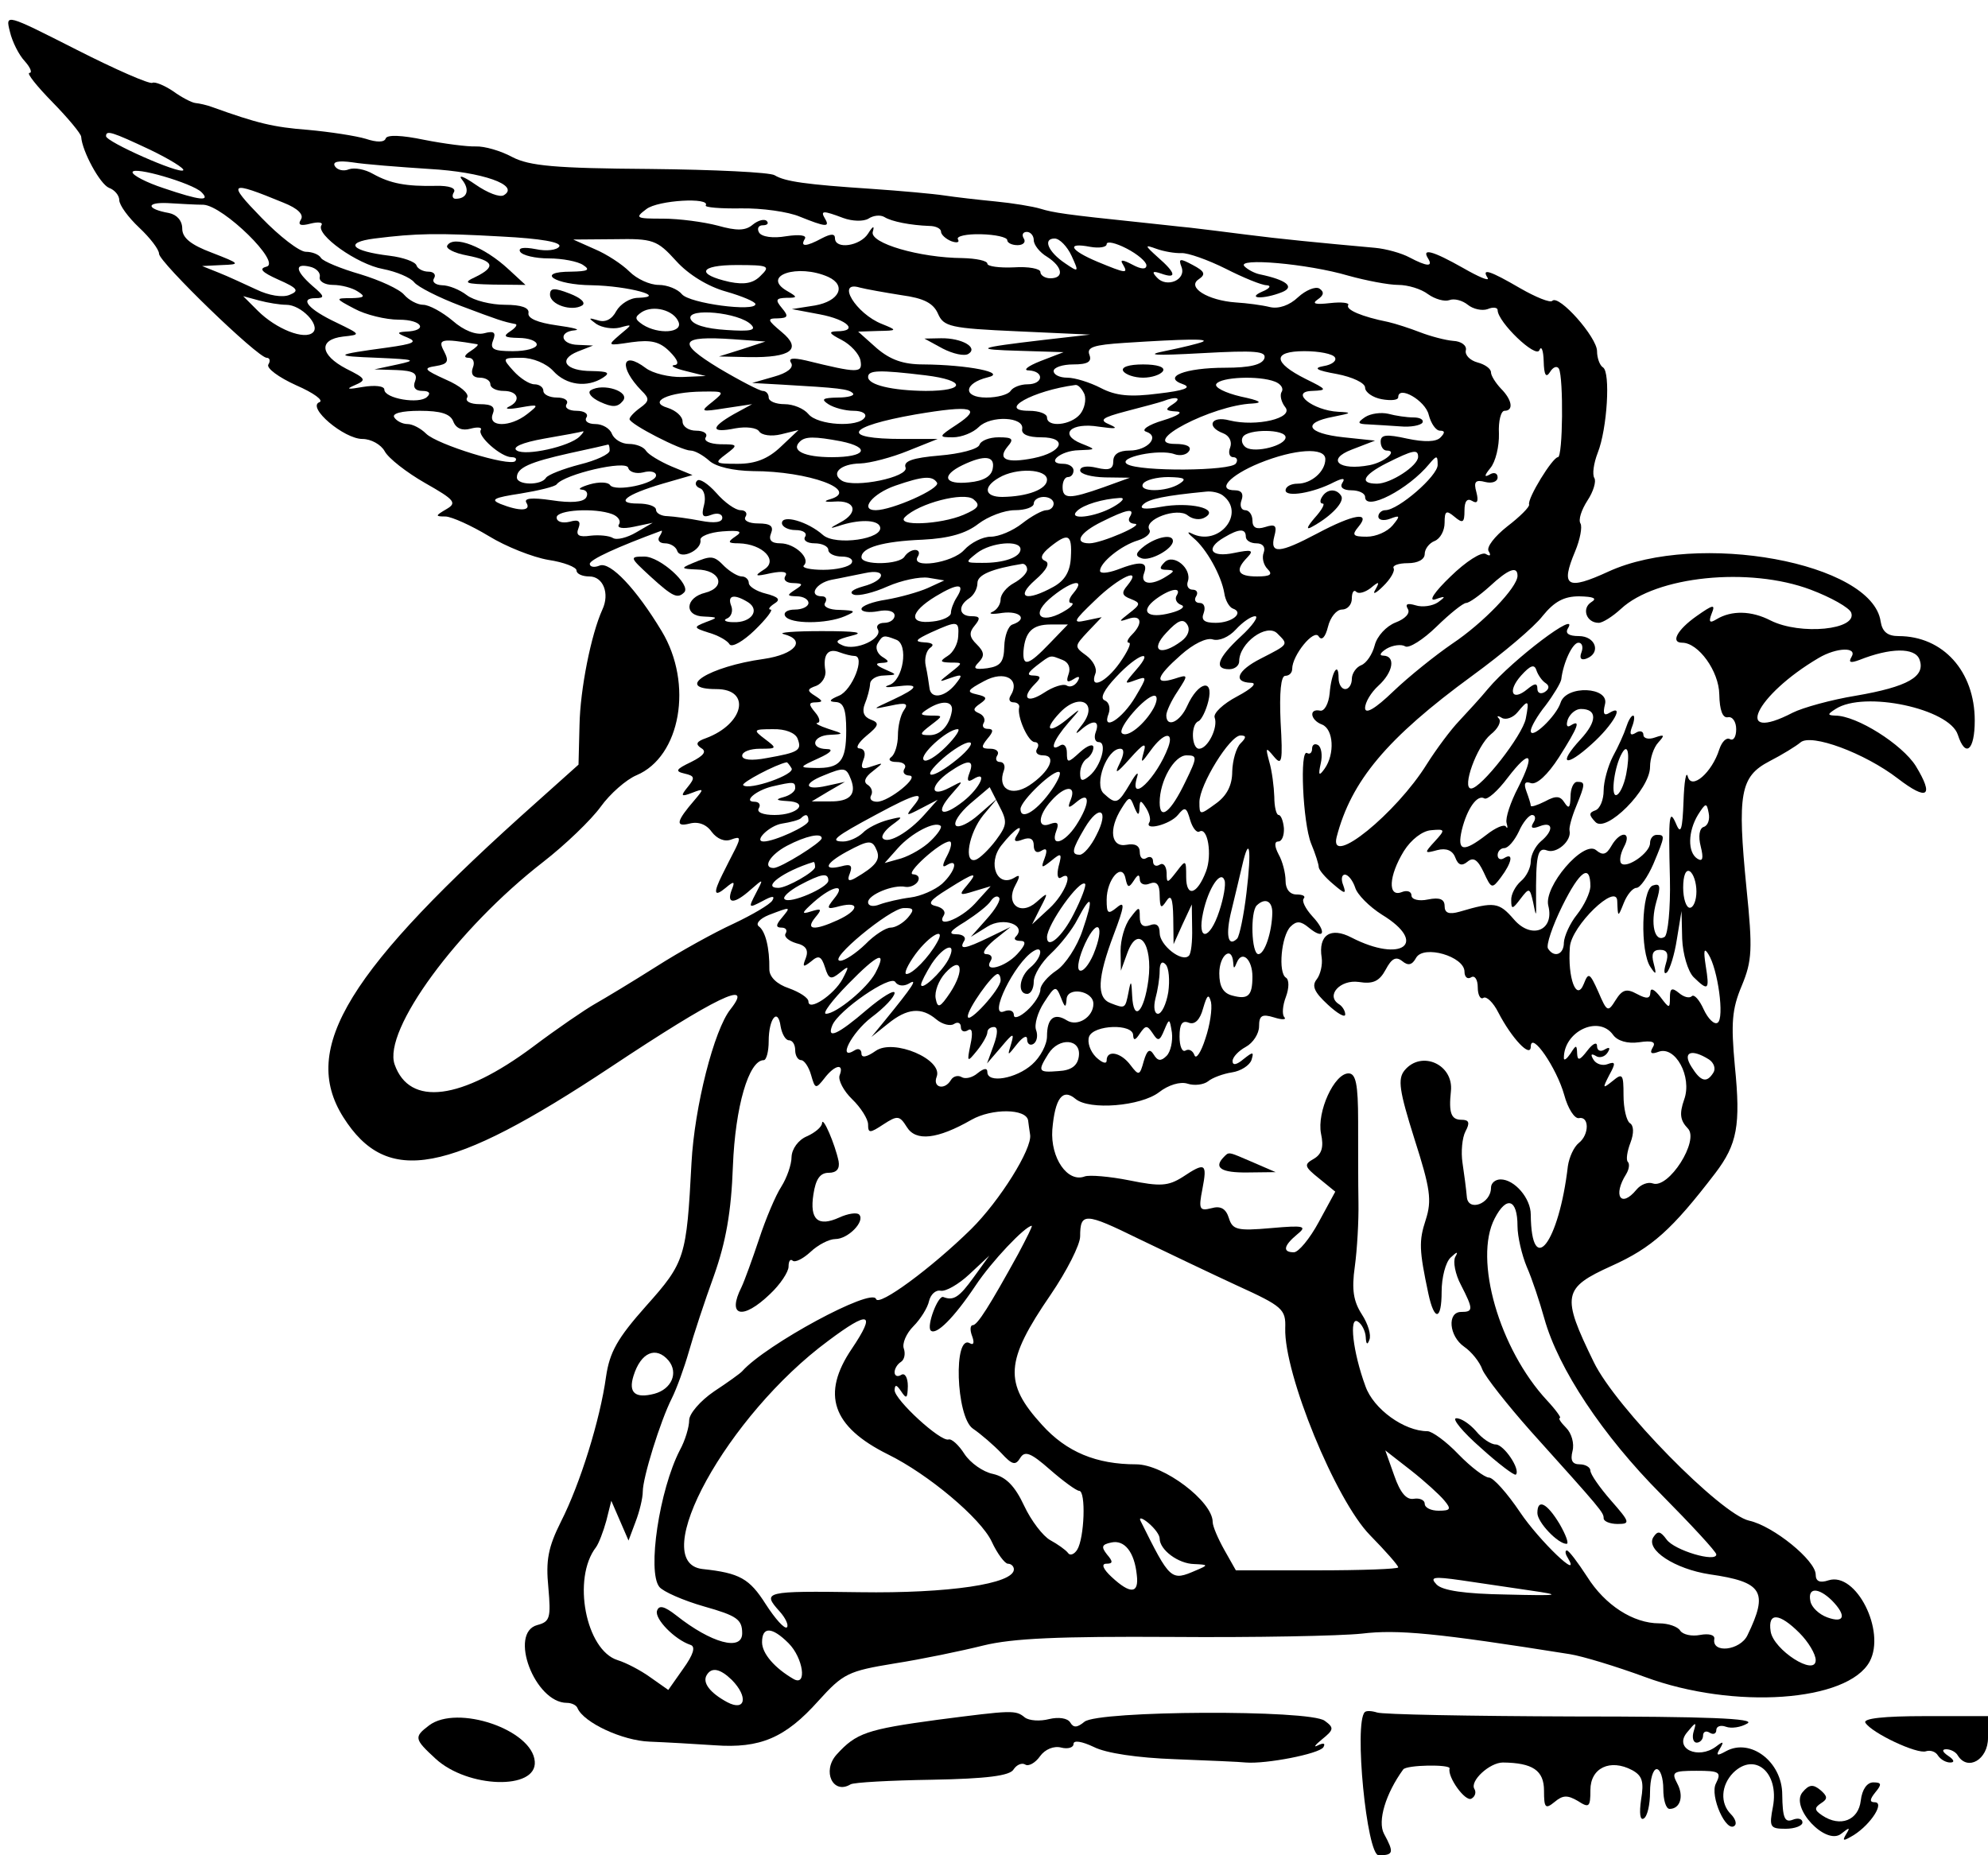 <?xml version="1.0" standalone="no"?>
<!DOCTYPE svg PUBLIC "-//W3C//DTD SVG 20010904//EN"
 "http://www.w3.org/TR/2001/REC-SVG-20010904/DTD/svg10.dtd">
<svg version="1.0" xmlns="http://www.w3.org/2000/svg"
 width="300pt" height="280pt" viewBox="0 0 300 280"
 preserveAspectRatio="xMidYMid meet">
<g transform="translate(0,280) scale(0.05,-0.05)"
fill="#000000" stroke="none">
<path d="M30 5504 c7 -30 27 -70 45 -89 17 -19 23 -35 14 -35 -10 0 22 -40 69
-88 47 -48 87 -96 87 -105 3 -44 57 -143 84 -154 17 -6 31 -23 31 -37 0 -15
27 -52 60 -83 33 -31 60 -66 60 -79 0 -25 298 -314 325 -314 9 0 12 -9 5 -20
-7 -11 31 -39 84 -63 53 -23 84 -46 70 -51 -39 -15 74 -111 130 -111 26 0 56
-17 67 -37 11 -21 66 -64 122 -96 90 -51 97 -60 64 -79 -34 -20 -34 -22 -2
-22 19 -1 77 -27 130 -59 52 -32 133 -64 180 -72 47 -7 85 -22 85 -32 0 -10
17 -18 39 -18 41 0 62 -51 39 -100 -34 -75 -67 -240 -69 -349 l-3 -119 -124
-111 c-573 -510 -717 -745 -586 -953 132 -209 317 -174 807 151 316 210 435
268 362 175 -50 -62 -109 -295 -118 -464 -15 -285 -19 -300 -137 -432 -87 -98
-110 -139 -121 -214 -18 -130 -78 -323 -136 -437 -39 -78 -46 -117 -38 -199 8
-91 5 -103 -33 -113 -88 -23 -8 -235 89 -235 14 0 29 -7 32 -16 19 -44 136
-98 217 -101 50 -2 138 -7 197 -11 137 -10 213 22 313 134 75 83 90 90 230
113 83 13 203 38 267 54 89 22 229 28 570 26 249 -2 507 3 573 10 108 13 226
2 628 -62 38 -6 140 -37 227 -69 268 -99 612 -75 678 47 49 92 -41 271 -124
245 -27 -9 -39 -3 -39 17 0 43 -128 147 -201 163 -85 19 -403 342 -469 479
-98 201 -94 223 54 290 122 55 182 109 313 280 66 87 77 144 59 323 -12 130
-9 172 21 243 31 75 33 109 14 295 -28 284 -19 336 69 382 39 20 81 46 94 57
32 28 194 -32 294 -109 90 -69 110 -54 54 38 -41 65 -178 152 -243 152 -24 1
-24 4 1 20 86 56 344 1 369 -78 23 -71 51 -47 51 43 0 149 -96 255 -230 255
-33 0 -49 13 -54 44 -25 178 -552 274 -821 151 -126 -58 -146 -46 -101 61 15
36 22 74 16 84 -7 11 3 41 21 69 18 27 27 58 21 68 -7 11 -2 45 10 76 29 73
39 244 16 258 -10 6 -18 29 -18 49 0 42 -115 172 -135 152 -6 -7 -50 11 -97
38 -91 53 -118 62 -98 31 6 -11 -27 3 -74 30 -92 52 -126 61 -106 29 16 -26
-3 -25 -56 3 -24 13 -71 26 -104 29 -166 15 -290 27 -390 40 -60 8 -137 17
-170 21 -33 3 -100 11 -150 16 -222 23 -261 29 -300 41 -23 7 -84 17 -136 22
-52 5 -121 13 -154 18 -33 5 -132 14 -220 20 -197 13 -261 22 -292 41 -14 9
-183 17 -376 19 -286 2 -364 9 -416 36 -35 19 -84 33 -110 32 -25 -1 -95 8
-156 20 -67 14 -112 16 -116 4 -4 -12 -27 -12 -60 -1 -30 9 -108 21 -174 27
-105 8 -154 20 -290 69 -16 6 -39 11 -50 12 -11 1 -42 17 -68 36 -27 18 -55
29 -62 25 -8 -5 -111 40 -229 100 -215 109 -215 109 -201 54z m423 -356 c60
-29 105 -57 100 -62 -12 -12 -233 86 -233 103 0 19 18 13 133 -41z m843 -58
c160 -9 274 -49 225 -79 -12 -8 -50 7 -86 32 -36 25 -54 31 -40 14 24 -30 15
-57 -20 -57 -9 0 -12 9 -5 20 7 12 -14 20 -54 19 -90 -2 -138 7 -190 36 -24
14 -56 20 -73 14 -16 -7 -35 -2 -42 9 -9 14 10 18 53 12 36 -6 141 -14 232
-20z m-688 -70 c29 -29 -5 -25 -114 12 -52 17 -94 39 -94 48 0 20 181 -33 208
-60z m248 -32 c43 -17 62 -36 52 -51 -10 -16 -1 -20 29 -12 24 6 39 4 33 -5
-18 -28 108 -118 186 -132 41 -8 83 -26 94 -40 11 -14 74 -46 140 -71 114 -43
129 -48 165 -55 8 -1 2 -11 -15 -22 -23 -15 -18 -19 25 -20 30 0 55 -9 55 -20
0 -11 -32 -20 -72 -20 -58 0 -70 6 -60 32 10 25 3 30 -27 22 -24 -6 -61 8 -95
38 -31 26 -71 48 -89 48 -17 0 -43 14 -57 30 -14 17 -73 44 -132 62 -59 17
-112 39 -119 49 -6 11 -27 19 -46 19 -19 0 -79 46 -134 103 -105 108 -98 113
67 45z m-242 -6 c60 -3 237 -176 190 -187 -24 -6 -13 -17 36 -39 59 -26 64
-34 34 -46 -21 -9 -63 -2 -100 16 -35 16 -86 40 -114 51 l-50 20 60 3 c57 2
55 4 -30 37 -64 24 -90 45 -90 73 0 24 -16 42 -40 47 -68 12 -71 33 -4 30 35
-2 84 -5 108 -5z m1516 -2 c-4 -6 44 -10 107 -9 62 1 142 -10 177 -25 77 -31
92 -33 76 -6 -15 25 -6 25 55 2 27 -10 61 -11 76 -2 15 10 36 12 48 5 22 -14
80 -25 136 -27 19 0 35 -8 35 -17 0 -9 14 -22 31 -29 17 -6 26 -4 20 6 -5 9
26 16 69 15 44 -1 80 -9 80 -18 0 -8 14 -15 31 -15 17 0 26 9 19 20 -7 11 -3
20 9 20 11 0 21 -11 21 -25 0 -14 18 -37 40 -50 47 -30 53 -65 10 -65 -16 0
-30 9 -30 19 0 10 -36 17 -80 14 -44 -2 -80 3 -80 11 0 9 -34 16 -75 17 -130
1 -280 45 -271 79 6 20 1 19 -14 -5 -24 -38 -100 -49 -100 -14 0 14 -12 14
-39 0 -48 -26 -67 -27 -52 -2 7 11 -16 14 -56 8 -40 -7 -74 -2 -82 11 -7 12
-2 22 11 22 14 0 19 6 12 13 -7 7 -26 2 -42 -11 -22 -19 -49 -19 -106 -3 -42
11 -116 21 -165 21 -82 0 -86 2 -50 29 35 27 194 36 179 11z m-615 -94 c117
-6 180 -17 173 -30 -7 -11 -39 -15 -71 -8 -37 7 -54 4 -47 -8 7 -11 46 -20 86
-20 41 0 88 -9 104 -20 23 -15 14 -19 -36 -20 -110 0 -51 -40 62 -41 109 -2
232 -35 140 -38 -25 0 -54 -19 -66 -40 -13 -25 -33 -35 -55 -28 -30 9 -30 7
-5 -11 17 -11 48 -16 70 -11 40 11 40 11 0 -22 -38 -33 -37 -33 36 -22 59 8
85 2 115 -28 25 -25 30 -40 14 -41 -14 -2 2 -10 35 -18 l60 -15 -71 -3 c-39
-1 -89 11 -110 27 -73 55 -82 3 -13 -68 25 -24 24 -32 -4 -52 -18 -13 -32 -28
-32 -34 0 -15 156 -95 184 -95 13 0 38 -14 57 -31 20 -18 72 -30 131 -31 169
0 326 -58 233 -85 -21 -6 -16 -9 13 -7 64 5 75 -33 18 -63 -32 -17 -34 -20 -6
-11 61 21 119 20 126 -2 12 -37 -134 -58 -172 -25 -46 41 -124 63 -124 36 0
-11 19 -21 41 -21 23 0 36 -9 29 -20 -7 -11 6 -20 29 -20 22 0 41 -9 41 -20 0
-11 19 -20 41 -20 23 0 36 -9 29 -20 -7 -11 -45 -20 -85 -20 -39 0 -66 6 -59
13 22 21 -27 67 -71 67 -27 0 -36 10 -28 30 9 22 -2 30 -39 30 -28 0 -45 9
-38 20 7 11 0 20 -15 20 -15 0 -48 23 -73 52 -25 28 -51 45 -58 37 -8 -8 -4
-18 9 -23 12 -4 18 -27 12 -50 -9 -34 -4 -40 22 -30 18 7 33 3 33 -9 0 -14
-24 -17 -65 -9 -36 7 -81 13 -100 14 -19 0 -35 9 -35 19 0 11 -24 19 -54 19
-72 0 -38 27 74 60 l90 26 -63 26 c-35 15 -70 36 -77 47 -7 12 -30 21 -52 21
-22 0 -44 14 -51 30 -6 17 -29 30 -50 30 -22 0 -34 9 -27 20 7 11 -7 20 -30
20 -23 0 -37 9 -30 20 7 11 -6 20 -29 20 -22 0 -41 9 -41 20 0 11 -12 20 -27
20 -15 0 -43 18 -63 40 -35 39 -35 40 24 40 34 0 75 -17 96 -40 39 -43 102
-51 150 -20 23 15 15 19 -34 20 -79 0 -104 34 -42 59 l46 18 -45 2 c-53 1 -61
40 -10 44 19 2 -5 8 -55 15 -57 8 -88 21 -85 37 3 16 -21 25 -71 25 -42 0 -94
13 -115 29 -22 17 -55 30 -75 30 -20 1 -31 10 -24 21 7 11 -1 20 -17 20 -16 0
-33 9 -36 19 -4 11 -40 24 -81 29 -116 14 -139 40 -46 52 128 16 189 17 385 6z
m526 -74 c37 -41 96 -77 150 -92 49 -14 89 -31 89 -38 0 -24 -199 2 -222 30
-12 15 -44 28 -70 28 -27 0 -66 18 -88 40 -22 22 -69 53 -105 68 l-65 29 125
1 c116 2 128 -2 186 -66z m1193 16 c23 -50 22 -51 -19 -23 -51 34 -69 75 -32
75 15 0 38 -24 51 -52z m226 -29 c0 -13 -16 -12 -42 2 -30 16 -39 16 -29 1 17
-29 10 -28 -77 8 -83 35 -95 59 -22 45 28 -5 50 -1 50 8 0 10 27 4 60 -13 33
-17 60 -40 60 -51z m106 37 c19 1 79 -20 133 -47 53 -27 109 -50 124 -50 15
-1 9 -10 -13 -19 -50 -22 4 -24 59 -2 40 16 14 37 -67 54 -15 3 -36 14 -46 24
-27 27 191 8 313 -28 54 -15 122 -28 151 -28 29 0 69 -12 90 -28 21 -15 50
-23 64 -18 15 6 40 -1 56 -14 16 -13 43 -19 60 -13 16 7 30 5 30 -3 0 -36 116
-147 126 -121 6 15 12 0 13 -33 1 -42 7 -52 19 -33 9 15 21 20 27 10 14 -27
12 -267 -3 -267 -16 0 -93 -125 -87 -143 2 -7 -28 -37 -66 -66 -38 -30 -64
-63 -56 -75 8 -13 4 -16 -9 -8 -13 7 -60 -23 -106 -68 -49 -47 -68 -76 -46
-69 31 11 33 9 8 -9 -16 -11 -47 -16 -68 -9 -24 7 -32 4 -23 -11 8 -13 -8 -30
-37 -41 -28 -11 -56 -41 -63 -69 -7 -27 -25 -54 -41 -60 -15 -6 -28 -25 -28
-41 0 -17 -9 -31 -20 -31 -11 0 -20 15 -20 33 0 54 -22 17 -27 -46 -3 -31 -16
-55 -29 -52 -35 7 -29 -29 6 -42 35 -14 39 -89 8 -133 -17 -24 -20 -21 -12 15
6 25 2 50 -8 56 -10 6 -18 1 -18 -11 0 -12 -7 -18 -15 -13 -23 14 -13 -210 12
-273 13 -31 23 -63 23 -71 0 -8 19 -31 43 -51 36 -31 41 -32 31 -4 -7 17 -5
32 5 32 10 0 24 -18 31 -39 6 -21 43 -58 81 -82 141 -86 60 -147 -92 -69 -63
33 -101 8 -90 -61 3 -21 -4 -51 -15 -65 -16 -20 -7 -39 33 -76 29 -27 53 -41
53 -30 0 11 -9 25 -19 31 -41 26 4 75 60 67 43 -7 62 2 81 37 18 34 31 41 50
26 18 -15 30 -12 42 10 23 40 146 4 146 -42 0 -16 9 -24 20 -17 11 7 20 -7 20
-30 0 -23 8 -38 17 -32 9 6 30 -14 45 -44 41 -79 98 -139 98 -103 1 48 78 -64
101 -146 11 -41 31 -72 44 -70 32 7 32 -50 0 -75 -15 -12 -29 -43 -33 -70 -27
-232 -110 -340 -112 -146 0 49 -49 106 -91 106 -16 0 -29 -11 -29 -25 0 -49
-70 -74 -73 -27 -2 23 -8 69 -13 102 -5 33 -1 76 9 95 14 26 11 35 -12 35 -31
0 -39 20 -32 86 9 81 -89 125 -140 63 -21 -26 -16 -61 30 -207 48 -150 53
-185 34 -244 -21 -64 -20 -91 8 -223 18 -84 40 -81 40 6 0 43 12 89 27 103 20
19 24 19 14 2 -7 -14 0 -52 17 -84 38 -74 38 -82 1 -82 -43 0 -37 -73 9 -105
22 -15 47 -46 55 -69 9 -22 75 -106 146 -186 214 -238 220 -245 220 -263 0 -9
19 -17 42 -17 39 0 38 5 -20 71 -34 39 -62 79 -62 90 0 10 -15 19 -32 19 -23
0 -29 12 -22 40 6 23 -3 54 -19 70 -17 17 -25 30 -19 30 5 0 -12 24 -39 53
-144 155 -222 426 -158 549 36 70 69 59 69 -23 0 -31 13 -87 28 -123 16 -36
39 -106 53 -156 42 -151 176 -353 352 -530 92 -93 167 -174 167 -182 0 -25
-126 12 -150 45 -19 26 -27 27 -40 7 -24 -38 65 -96 170 -112 160 -23 178 -52
114 -184 -22 -46 -108 -56 -100 -11 2 12 -16 17 -43 12 -25 -5 -52 1 -60 13
-7 12 -36 22 -63 22 -79 0 -164 55 -218 141 -28 43 -55 79 -61 79 -6 0 -5 -10
2 -21 46 -76 -86 51 -143 136 -39 58 -81 105 -94 105 -13 0 -55 32 -92 70 -37
39 -80 70 -94 70 -70 0 -163 67 -187 136 -38 103 -50 212 -23 195 12 -7 23
-29 24 -47 1 -22 5 -25 11 -8 6 14 -4 48 -23 77 -25 39 -31 74 -21 144 7 51
12 138 11 193 -1 55 -1 165 -1 245 0 113 -7 145 -29 145 -43 0 -96 -116 -83
-182 9 -41 2 -62 -22 -76 -30 -17 -29 -23 16 -59 l49 -40 -50 -92 c-27 -50
-61 -91 -75 -91 -35 0 -31 20 10 54 31 25 22 28 -79 19 -102 -9 -116 -5 -127
30 -9 29 -25 38 -53 30 -36 -9 -39 -3 -27 58 15 78 9 82 -60 36 -43 -27 -67
-29 -160 -10 -60 12 -121 17 -135 12 -52 -20 -104 56 -98 141 8 95 31 126 70
93 42 -35 197 -22 252 20 28 22 64 33 86 26 21 -7 49 -3 62 7 13 11 46 23 72
27 27 4 53 21 59 37 8 26 5 26 -24 3 -20 -17 -33 -20 -33 -6 0 12 18 31 40 43
22 12 40 40 40 62 0 33 9 38 45 27 25 -8 39 -7 31 1 -7 8 -5 35 5 61 10 27 10
52 0 58 -24 15 -14 126 14 154 18 18 31 17 55 -3 47 -39 55 -13 11 34 -21 23
-33 47 -26 54 6 7 -3 12 -22 12 -20 0 -33 16 -33 41 0 23 -9 59 -21 80 -13 25
-13 39 -1 39 11 0 18 18 17 40 -2 22 -9 40 -16 40 -7 0 -13 25 -13 55 -1 30
-7 78 -15 105 -12 45 -11 46 14 16 24 -29 27 -15 20 105 -4 89 1 139 14 139
12 0 21 9 21 21 0 41 66 122 80 98 9 -14 20 -3 28 29 7 29 26 52 42 52 17 0
30 15 30 33 0 19 6 28 13 21 7 -8 27 -2 44 11 25 21 28 20 14 -5 -10 -16 1
-12 23 10 23 22 37 47 32 55 -4 8 15 15 43 15 30 0 51 11 51 28 0 15 14 33 30
39 17 7 30 31 30 55 0 36 5 39 30 18 25 -21 30 -18 30 19 0 28 8 38 23 29 16
-10 20 -1 13 26 -9 32 -3 39 27 31 20 -5 37 1 37 14 0 13 -11 17 -25 8 -16 -9
-15 -2 3 20 16 19 27 66 26 104 -2 38 6 69 17 69 28 0 23 33 -11 67 -16 17
-30 39 -30 49 0 11 -18 24 -41 30 -22 6 -38 22 -35 36 4 15 -14 28 -38 29 -24
2 -69 14 -100 26 -31 12 -74 26 -96 31 -80 16 -129 37 -121 51 5 7 -20 10 -55
6 -44 -5 -56 -2 -37 11 19 13 20 23 5 33 -12 7 -41 -5 -64 -26 -26 -25 -59
-36 -85 -30 -24 6 -70 12 -103 14 -85 6 -149 46 -112 70 22 15 18 24 -18 43
-39 21 -44 20 -34 -6 15 -39 -45 -64 -74 -32 -17 18 -13 21 13 12 48 -17 44 2
-10 49 -41 37 -41 39 -5 26 22 -8 56 -14 76 -13z m-2601 -72 c-3 -13 15 -24
40 -24 25 0 59 -9 75 -20 24 -15 20 -19 -20 -20 -49 0 -49 -1 10 -32 33 -18
94 -33 134 -33 72 0 89 -34 20 -36 -28 -2 -26 -5 6 -18 31 -13 18 -19 -60 -30
-163 -22 -167 -26 -30 -31 112 -5 120 -7 60 -20 l-70 -15 67 -2 c51 -2 64 -10
56 -33 -8 -19 0 -30 22 -30 20 0 26 -7 14 -18 -23 -23 -129 -5 -129 22 0 11
-29 14 -65 8 -45 -8 -53 -7 -25 5 37 16 35 20 -25 50 -80 42 -84 88 -10 97 55
6 55 6 -19 42 -85 40 -114 74 -64 74 29 0 28 6 -9 37 -52 46 -55 69 -8 58 19
-4 33 -18 30 -31z m1331 4 c-22 -23 -49 -28 -94 -19 -103 23 -92 51 21 51 97
0 103 -3 73 -32z m204 -4 c56 -26 33 -73 -40 -86 l-70 -11 85 -16 c84 -16 118
-51 50 -51 -26 -1 -22 -7 15 -26 27 -14 53 -42 57 -62 7 -39 -6 -39 -165 0
-40 9 -54 7 -44 -8 8 -14 -12 -30 -52 -41 l-66 -19 90 -5 c173 -10 201 -13
214 -26 7 -7 -14 -13 -46 -13 -45 -1 -51 -5 -28 -20 17 -11 51 -20 76 -20 26
0 41 -9 34 -20 -19 -31 -142 -24 -170 10 -14 17 -46 30 -72 30 -27 0 -48 9
-48 20 0 11 -8 20 -18 20 -9 0 -69 31 -133 69 -128 78 -118 98 44 87 l97 -7
-70 -23 -70 -22 90 -2 c128 -2 162 24 99 76 -43 36 -45 41 -12 41 31 1 34 6
13 31 -21 25 -18 30 13 31 35 0 35 2 2 21 -79 46 33 83 125 42z m221 -55 c67
-9 96 -24 110 -56 17 -39 37 -44 239 -53 l220 -10 -140 -16 c-204 -24 -215
-29 -70 -33 l130 -4 -70 -27 c-38 -15 -54 -28 -35 -28 48 -3 44 -42 -4 -42
-21 0 -44 -9 -51 -20 -7 -11 -40 -20 -73 -20 -72 0 -69 43 4 61 61 14 -60 38
-195 39 -60 0 -99 14 -140 49 l-56 50 60 2 c59 1 59 2 12 21 -79 31 -140 132
-67 110 19 -5 76 -15 126 -23z m-1857 -29 c45 0 103 -61 81 -83 -25 -25 -112
10 -167 65 l-44 44 48 -13 c26 -7 63 -13 82 -13z m1184 -52 c13 -33 -61 -38
-108 -8 -25 17 -25 23 -3 38 35 22 97 6 111 -30z m219 -8 c17 -17 -2 -21 -75
-16 -63 4 -102 16 -108 34 -11 34 147 19 183 -18z m-827 -59 c6 -1 -3 -10 -20
-21 -19 -12 -21 -20 -6 -20 14 0 20 -13 13 -30 -7 -19 1 -30 21 -30 18 0 32
-9 32 -20 0 -11 18 -20 40 -20 44 0 54 -30 15 -48 -14 -7 2 -8 35 -2 57 10 58
9 21 -20 -51 -40 -119 -40 -104 0 9 22 -2 30 -39 30 -29 0 -45 9 -38 20 7 12
-22 36 -64 54 -66 30 -70 35 -31 41 37 6 41 14 25 45 -20 37 -8 39 100 21z
m2189 7 c-12 -5 -61 -17 -110 -27 -66 -13 -37 -15 109 -7 162 9 195 6 188 -16
-7 -19 -44 -28 -118 -28 -122 0 -192 -28 -127 -50 27 -10 3 -19 -75 -28 -85
-11 -128 -7 -174 17 -33 17 -78 31 -101 31 -23 0 -41 9 -41 20 0 11 27 20 59
20 44 0 57 8 49 29 -9 23 13 30 105 36 185 12 259 13 236 3z m400 -47 c6 -10
-9 -22 -34 -26 -33 -6 -22 -13 40 -24 47 -9 85 -27 85 -41 0 -14 23 -30 50
-35 28 -5 50 -3 50 6 0 37 82 -10 92 -53 7 -27 22 -48 34 -48 15 0 16 -6 1
-21 -13 -13 -48 -14 -100 -3 -63 14 -80 12 -80 -9 0 -15 8 -27 18 -27 35 0 -6
-35 -51 -44 -93 -18 -133 17 -54 47 l70 27 -95 10 c-111 12 -127 44 -31 62 56
11 58 13 15 15 -77 4 -148 61 -79 63 47 2 46 4 -19 36 -100 50 -101 84 -4 84
44 0 86 -8 92 -19z m-1235 -54 c122 -15 122 -47 0 -47 -101 1 -174 18 -174 42
0 21 33 22 174 5z m1054 -19 c18 -7 27 -21 20 -31 -6 -10 -1 -31 11 -46 27
-33 -87 -60 -168 -40 -56 15 -72 -19 -19 -39 18 -7 27 -25 21 -42 -7 -17 -2
-30 9 -30 11 0 15 -9 8 -19 -14 -23 -291 -25 -328 -2 -32 20 98 47 143 30 17
-6 37 -2 44 10 8 13 -8 21 -42 21 -112 0 111 117 233 122 34 2 22 9 -35 21
-47 11 -81 28 -74 38 13 21 129 26 177 7z m-575 -38 c6 -17 0 -44 -13 -60 -28
-34 -100 -41 -100 -10 0 11 -24 20 -54 20 -98 0 11 61 140 78 8 1 20 -12 27
-28z m-1123 -23 c-38 -30 -36 -31 40 -19 l80 12 -55 -30 c-72 -41 -70 -58 4
-43 33 6 65 2 72 -9 8 -12 37 -16 66 -9 l53 13 -54 -51 c-38 -36 -76 -51 -129
-51 -70 0 -72 2 -36 29 37 28 37 30 -17 30 -32 1 -51 10 -44 21 7 11 -6 20
-29 20 -22 0 -41 12 -41 28 0 15 -20 33 -45 41 -61 18 2 48 105 49 67 1 68 0
30 -31z m1390 -7 c-25 -16 -23 -20 10 -22 23 -1 6 -13 -40 -27 -44 -13 -67
-29 -51 -34 43 -14 5 -57 -50 -57 -32 0 -49 -11 -49 -32 0 -24 -12 -29 -50
-20 -29 7 -50 4 -50 -8 0 -11 34 -20 75 -21 l75 -1 -80 -29 c-102 -36 -123
-36 -123 1 0 17 7 30 16 30 10 0 17 9 17 20 0 11 -14 20 -31 20 -55 0 -9 40
47 41 53 2 53 2 8 20 -70 28 -32 65 53 51 50 -7 60 -6 33 6 -34 14 -26 21 50
41 50 13 99 26 110 30 41 16 59 10 30 -9z m-653 -62 c-55 -36 -55 -38 -11 -38
26 0 61 14 78 31 36 36 138 31 131 -6 -3 -16 18 -25 57 -25 82 0 66 -45 -23
-63 -81 -16 -110 -4 -78 35 20 23 15 28 -27 28 -28 0 -54 -10 -58 -23 -5 -13
-59 -27 -120 -32 -82 -7 -110 -17 -103 -36 11 -29 -154 -63 -192 -40 -35 22
-4 51 55 52 30 1 95 18 144 38 l90 36 -106 0 c-191 0 -171 37 39 74 171 29
203 21 124 -31z m-1519 10 c8 -21 27 -29 52 -22 22 6 36 4 31 -4 -11 -18 61
-82 93 -82 12 0 17 -5 11 -12 -18 -17 -236 50 -269 83 -16 16 -41 29 -56 29
-15 0 -33 9 -40 20 -8 12 22 20 77 20 63 0 92 -9 101 -32z m381 -46 c-31 -30
-162 -59 -189 -42 -16 10 15 24 82 36 59 10 112 20 117 22 5 1 0 -6 -10 -16z
m2131 -2 c0 -25 -91 -48 -119 -31 -12 8 -16 22 -10 32 15 25 129 24 129 -1z
m-1342 -12 c92 -19 75 -48 -27 -48 -84 0 -125 20 -97 47 16 16 44 16 124 1z
m-698 -28 c0 -11 -41 -30 -90 -42 -50 -13 -96 -31 -102 -40 -14 -24 -88 -23
-88 1 0 29 38 46 159 73 61 13 113 25 116 26 3 1 5 -7 5 -18z m2160 -26 c0
-37 -42 -74 -84 -74 -20 0 -36 -9 -36 -20 0 -22 84 -8 147 25 27 13 34 12 24
-3 -8 -13 3 -22 28 -22 22 0 41 -9 41 -20 0 -45 131 23 194 100 22 26 25 26
25 -3 1 -33 -119 -137 -158 -137 -11 0 -21 -9 -21 -19 0 -11 16 -14 35 -7 31
12 32 9 8 -20 -16 -19 -50 -34 -78 -34 -42 0 -46 5 -25 30 39 47 -15 38 -124
-20 -115 -61 -144 -63 -130 -9 9 33 3 38 -28 28 -26 -8 -38 -2 -38 20 0 17
-10 31 -22 31 -12 0 -17 14 -11 30 7 19 0 30 -19 30 -58 0 -17 45 73 82 106
43 199 49 199 12z m280 7 c0 -27 -83 -81 -124 -81 -55 0 -42 26 29 62 80 40
95 43 95 19z m-2339 -47 c21 6 39 2 39 -9 0 -25 -124 -51 -139 -29 -6 9 -33
10 -61 2 -27 -8 -38 -15 -24 -16 15 -1 20 -12 13 -24 -9 -14 -46 -17 -104 -8
-62 9 -85 6 -76 -8 15 -25 -21 -26 -79 -3 -31 13 -19 19 60 31 55 9 105 21
110 28 24 31 210 74 216 50 3 -13 24 -19 45 -14z m1055 11 c-4 -23 -28 -37
-71 -41 -75 -8 -86 20 -20 52 67 32 99 28 91 -11z m164 -33 c0 -29 -59 -51
-135 -52 -54 0 -59 30 -10 58 52 31 145 27 145 -6z m-332 -9 c11 -18 -136 -83
-185 -83 -50 0 -10 50 59 74 84 29 112 31 126 9z m732 -3 c-40 -26 -126 -26
-110 0 7 11 41 20 76 20 49 -1 57 -5 34 -20z m-652 -94 c-71 -30 -205 -35
-177 -7 42 42 178 77 207 54 22 -18 16 -27 -30 -47z m782 59 c72 -54 -12 -157
-94 -115 -14 7 -12 1 6 -14 39 -32 84 -113 93 -166 3 -22 15 -43 26 -47 35
-12 -2 -43 -52 -43 -34 0 -45 8 -36 30 6 17 1 30 -12 30 -13 0 -18 9 -11 20 7
11 2 20 -10 20 -13 0 -20 11 -15 25 13 39 -43 85 -70 58 -17 -17 -16 -23 6
-23 25 -1 25 -4 -1 -20 -45 -29 -80 -24 -67 10 13 35 -10 38 -82 10 -28 -10
-51 -12 -51 -3 0 25 64 77 115 92 25 8 40 22 34 32 -19 31 85 69 116 43 15
-12 38 -15 53 -5 43 26 -48 47 -135 31 -49 -9 -66 -6 -53 7 17 17 66 27 190
39 17 2 39 -3 50 -11z m-510 -25 c0 -11 -10 -20 -22 -20 -12 0 -45 -18 -73
-40 -28 -22 -70 -40 -95 -40 -24 0 -60 -18 -80 -40 -36 -40 -164 -58 -140 -20
7 11 3 20 -8 20 -11 0 -25 -9 -32 -20 -15 -25 -130 -27 -130 -2 0 29 63 48
185 53 80 4 131 19 168 48 29 22 78 41 110 41 31 0 57 9 57 20 0 11 14 20 30
20 17 0 30 -9 30 -20z m180 -10 c-56 -32 -140 -41 -109 -12 20 19 77 36 129
39 17 1 8 -11 -20 -27z m-1512 -22 c18 -7 27 -21 20 -31 -7 -11 12 -14 45 -7
l57 12 -50 -29 c-27 -16 -59 -24 -70 -17 -11 7 -42 10 -68 7 -35 -5 -45 1 -36
23 8 21 0 27 -27 19 -22 -5 -39 0 -39 13 0 23 115 30 168 10z m1562 -8 c-7
-11 -1 -20 14 -21 34 -1 -100 -59 -136 -59 -48 0 -30 32 37 65 76 38 102 43
85 15z m-1420 -60 c-7 -11 1 -20 17 -20 16 0 33 -10 37 -23 10 -28 75 3 70 33
-2 11 28 23 66 26 53 4 63 0 40 -15 -25 -17 -24 -21 10 -21 72 -2 120 -52 76
-79 -31 -20 -28 -22 21 -11 36 7 52 4 43 -9 -7 -12 4 -21 24 -21 30 -1 31 -4
6 -20 -26 -17 -25 -19 5 -20 19 0 35 -9 35 -20 0 -11 -19 -20 -41 -20 -23 0
-36 -9 -29 -20 15 -24 124 -24 180 0 35 15 33 17 -16 19 -32 0 -51 10 -44 21
7 11 3 20 -9 20 -42 0 -20 40 29 50 28 5 73 15 100 20 68 15 64 -22 -5 -40
-32 -9 -44 -19 -28 -25 14 -5 60 6 102 25 41 18 97 30 123 26 l48 -8 -50 -23
c-27 -12 -84 -28 -125 -35 -41 -6 -75 -19 -75 -28 0 -9 23 -12 50 -7 29 6 50
0 50 -13 0 -12 -14 -22 -31 -22 -17 0 -26 -9 -20 -19 17 -28 -66 -67 -106 -49
-26 11 -20 17 27 29 42 10 14 14 -90 14 -82 0 -134 -4 -115 -9 70 -18 36 -61
-60 -75 -166 -23 -273 -91 -143 -91 106 0 84 -105 -31 -148 -29 -10 -33 -18
-15 -30 18 -10 8 -23 -30 -42 -46 -22 -50 -28 -20 -35 31 -7 32 -13 10 -40
-23 -28 -21 -31 13 -18 36 14 36 12 8 -21 -56 -65 -60 -83 -16 -72 26 7 51 -2
67 -25 16 -21 39 -31 59 -23 27 10 29 6 13 -27 -11 -21 -29 -57 -40 -79 -28
-56 -25 -69 10 -40 26 22 29 20 18 -7 -16 -43 9 -42 58 2 39 34 39 34 15 -12
-23 -44 -22 -45 20 -23 29 16 39 17 30 2 -7 -12 -60 -43 -117 -70 -57 -26
-162 -84 -234 -130 -71 -45 -154 -95 -184 -112 -30 -17 -115 -75 -188 -130
-216 -161 -372 -181 -417 -53 -36 103 189 410 448 611 67 52 145 127 174 167
28 39 77 82 108 95 133 56 172 276 76 435 -77 128 -155 210 -187 198 -17 -7
-30 -4 -30 5 0 13 83 51 216 100 4 1 1 -7 -6 -18z m1770 0 c0 -11 14 -20 32
-20 19 0 28 -11 22 -28 -6 -15 -1 -37 12 -50 16 -16 8 -22 -32 -22 -59 0 -68
18 -29 58 20 21 13 24 -40 13 -71 -15 -89 13 -30 47 45 27 65 27 65 2z m-528
-62 c-2 -43 -18 -70 -52 -89 -83 -46 -117 -34 -56 20 36 31 46 52 30 58 -16 7
-12 20 15 42 55 44 67 39 63 -31z m-152 24 c0 -24 -51 -42 -117 -41 -51 0 -51
1 -14 30 42 32 131 40 131 11z m20 -61 c0 -11 -18 -29 -40 -41 -22 -12 -40
-34 -40 -49 0 -15 -11 -32 -25 -38 -14 -6 0 -8 30 -3 54 7 78 -19 31 -35 -13
-4 -24 -34 -25 -66 -1 -47 -11 -60 -51 -66 -39 -5 -45 -1 -26 18 18 19 17 31
-6 54 -23 22 -24 36 -6 57 18 22 16 28 -10 28 -38 0 -42 31 -7 54 14 9 25 29
25 46 0 25 43 43 135 58 8 1 15 -7 15 -17z m1480 -19 c0 -35 -104 -143 -197
-205 -51 -35 -131 -99 -178 -144 -55 -53 -85 -70 -85 -50 0 17 18 47 40 67 45
41 53 90 15 91 -14 0 -9 9 10 21 19 11 45 14 56 7 11 -7 54 20 94 59 41 40 81
72 90 72 9 0 41 23 71 50 56 52 84 63 84 32z m-1178 -30 c-18 -21 -16 -30 11
-40 30 -12 30 -16 -5 -43 -32 -25 -33 -27 -3 -17 40 14 46 -13 11 -48 -13 -13
-17 -24 -9 -24 9 0 -4 -27 -27 -60 -43 -61 -93 -83 -74 -33 6 15 -7 39 -27 54
-37 27 -37 28 4 72 l42 44 -48 -10 c-41 -9 -38 -2 28 61 73 71 146 104 97 44z
m2063 -12 c61 -23 116 -54 122 -69 20 -52 -153 -69 -243 -24 -58 30 -118 31
-163 4 -21 -13 -25 -9 -15 17 12 29 5 28 -46 -8 -58 -41 -79 -80 -43 -80 49 0
111 -86 112 -156 1 -48 10 -72 26 -69 14 3 25 -14 25 -36 0 -23 -8 -36 -19
-30 -10 6 -24 -7 -32 -31 -22 -70 -84 -124 -95 -82 -5 19 -11 -15 -13 -76 -3
-81 -8 -100 -21 -70 -22 52 -25 33 -20 -163 2 -89 -6 -168 -16 -175 -30 -18
-44 39 -25 106 14 47 12 57 -11 49 -34 -13 -39 -201 -6 -247 16 -24 18 -22 9
12 -8 29 -2 41 19 41 22 0 27 -12 18 -41 -7 -23 -6 -35 3 -27 9 9 23 54 30
100 l14 85 2 -84 c2 -46 17 -97 34 -115 45 -44 49 -40 37 34 -7 46 -5 56 8 35
29 -45 49 -194 28 -207 -10 -7 -29 12 -42 40 -13 29 -29 47 -36 40 -7 -7 -24
-3 -39 10 -21 17 -27 14 -27 -14 0 -34 -2 -34 -29 2 -18 23 -30 29 -30 13 -1
-19 -11 -20 -41 -4 -31 17 -44 13 -64 -19 -23 -37 -26 -36 -52 25 -26 58 -30
60 -44 24 -22 -55 -49 18 -42 111 4 64 142 197 143 139 2 -50 2 -50 20 -5 10
25 27 45 38 45 11 0 34 33 51 72 36 86 36 88 10 88 -11 0 -20 -11 -20 -25 0
-29 -70 -78 -87 -61 -6 6 -3 28 8 49 26 48 -11 51 -38 3 -15 -26 -26 -29 -46
-12 -38 31 -159 -111 -144 -168 19 -75 -51 -103 -104 -41 -45 52 -59 54 -164
23 -32 -9 -45 -4 -45 17 0 21 -15 27 -50 20 -28 -6 -50 0 -50 12 0 12 -13 17
-30 10 -42 -16 -39 49 7 124 22 35 56 61 82 63 43 4 44 2 11 -34 -32 -35 -32
-37 8 -26 27 7 46 -1 54 -22 9 -24 20 -27 37 -13 18 15 31 6 49 -32 23 -50 25
-51 52 -15 33 44 39 76 10 58 -11 -7 -20 -3 -20 9 0 11 9 21 20 21 12 0 31 23
44 50 12 28 31 50 40 50 10 0 12 -11 4 -23 -10 -16 -4 -20 19 -11 41 16 43
-13 3 -46 -16 -14 -30 -41 -30 -60 0 -19 -13 -46 -30 -60 -16 -14 -30 -40 -29
-57 0 -29 4 -28 28 4 26 34 28 34 38 -10 9 -46 10 -46 9 3 -1 138 4 164 33
153 29 -11 75 29 68 60 -2 9 7 42 20 73 28 69 28 74 3 74 -11 0 -20 -20 -20
-45 -1 -33 -5 -38 -18 -18 -13 21 -26 22 -59 4 -24 -12 -43 -18 -43 -13 0 5
-6 24 -13 43 -9 24 -5 32 14 25 17 -5 50 25 84 78 59 93 67 116 35 96 -11 -7
-14 1 -8 19 7 17 24 31 39 31 50 0 50 -37 -1 -92 -70 -76 -45 -86 34 -14 64
57 102 124 53 94 -16 -10 -20 -2 -13 26 14 53 -117 59 -134 5 -13 -41 -90
-114 -90 -85 0 11 20 46 45 77 24 32 45 67 47 78 6 51 34 111 52 111 11 0 15
-13 9 -29 -7 -18 -1 -25 15 -19 45 17 28 68 -23 68 -30 0 -42 8 -33 23 37 60
-166 -93 -241 -182 -22 -27 -62 -70 -87 -97 -25 -26 -69 -85 -98 -131 -92
-148 -295 -313 -272 -220 44 170 152 299 409 487 92 67 188 148 213 181 35 43
64 59 110 59 44 -1 56 -6 36 -18 -29 -19 -14 -62 23 -62 12 0 42 19 67 42 106
99 387 128 573 58z m-2578 -24 c-9 -14 -17 -35 -17 -46 0 -11 -25 -23 -55 -26
-74 -9 -70 28 9 76 68 41 91 40 63 -4z m353 14 c-14 -16 -17 -30 -7 -30 9 0 4
-9 -13 -20 -71 -46 -113 -22 -54 31 62 54 115 68 74 19z m311 -8 c-6 -10 0
-23 14 -28 14 -5 0 -16 -31 -24 -71 -19 -96 4 -45 42 44 32 79 37 62 10z m15
-137 c-64 -48 -97 -29 -46 25 35 38 51 44 63 25 10 -15 3 -35 -17 -50z m179
14 c-71 -66 -82 -99 -35 -99 17 0 30 11 30 24 0 55 83 116 115 84 34 -34 36
-32 -50 -76 -71 -36 -85 -71 -30 -73 21 0 4 -17 -41 -41 -42 -22 -73 -51 -68
-64 11 -30 -21 -94 -47 -94 -23 0 -26 74 -2 83 9 4 23 32 30 61 17 70 -31 58
-64 -15 -22 -49 -63 -67 -63 -28 0 11 15 44 34 72 33 51 33 52 -10 38 -62 -19
-55 6 20 72 37 33 77 53 96 47 19 -6 49 7 70 30 20 22 46 40 58 40 12 0 -7
-28 -43 -61z m-853 0 c-1 -22 -15 -49 -32 -59 -25 -16 -23 -19 9 -20 38 0 38
0 0 -30 -38 -30 -38 -30 1 -16 35 12 37 10 13 -20 -33 -40 -75 -45 -78 -9 -2
14 -6 43 -11 65 -5 22 2 47 14 55 13 9 6 15 -18 16 -32 2 -27 8 20 30 80 36
85 36 82 -12z m276 -21 c-64 -67 -82 -72 -79 -23 5 58 27 80 82 80 l52 0 -55
-57z m-463 11 c38 -14 21 -124 -22 -137 -18 -6 -8 -8 22 -4 72 9 69 -3 -10
-40 -65 -30 -65 -30 -7 -18 46 10 55 7 40 -14 -10 -14 -18 -48 -18 -76 0 -27
-9 -57 -20 -65 -11 -8 -4 -15 16 -15 20 0 31 -9 24 -20 -7 -11 -1 -20 14 -21
35 -1 -61 -79 -97 -79 -16 0 -24 8 -18 19 6 10 2 24 -10 32 -14 8 -9 23 15 41
34 27 34 27 -2 15 -31 -11 -36 -7 -26 20 8 19 3 33 -12 34 -13 0 -4 17 21 38
38 31 40 39 13 49 -21 8 -27 24 -18 47 8 19 15 46 16 60 0 14 19 26 42 26 41
2 41 2 2 19 -27 12 -30 18 -10 19 25 1 25 5 2 19 -15 10 -21 28 -13 40 15 25
18 26 56 11z m-126 -49 c34 0 -7 -104 -47 -120 -29 -12 -32 -18 -10 -19 24 -1
32 -22 32 -86 0 -93 -18 -115 -94 -113 -49 1 -49 2 10 29 38 17 47 28 25 28
-52 1 -43 41 10 43 43 2 43 3 -5 18 -27 9 -42 17 -33 18 10 1 7 16 -7 32 -20
24 -20 30 3 30 21 1 21 4 -2 19 -26 16 -26 21 3 31 17 7 30 28 27 46 -8 48 8
69 43 55 16 -6 36 -11 45 -11z m3009 -3 c-10 -17 -3 -19 24 -9 93 37 167 38
181 2 20 -52 -35 -83 -192 -110 -74 -12 -160 -36 -190 -51 -183 -95 -114 52
78 165 54 32 118 34 99 3z m-2381 -9 c18 -7 25 -24 18 -43 -8 -23 -4 -27 15
-15 17 11 21 8 12 -7 -8 -13 -23 -19 -33 -12 -10 6 -41 -4 -68 -22 -52 -34
-70 -16 -27 27 19 19 18 24 -5 25 -21 0 -18 8 10 30 45 34 39 32 78 17z m221
-31 c-36 -42 -36 -43 -1 -30 36 13 36 11 0 -50 -40 -68 -103 -107 -81 -51 6
17 1 35 -12 40 -15 6 -2 32 35 71 65 70 119 88 59 20z m1237 -39 c12 -8 11
-18 -3 -27 -12 -7 -22 -3 -22 10 0 18 -8 17 -30 -1 -47 -39 -61 -6 -19 41 28
31 40 35 46 16 5 -15 18 -33 28 -39z m-1615 -38 c-7 -11 -3 -20 9 -20 11 0 19
-7 17 -15 -7 -28 27 -105 47 -105 10 0 14 -9 7 -20 -7 -11 1 -20 18 -20 43 0
20 -50 -42 -91 -54 -35 -97 -10 -76 46 5 14 -1 25 -12 25 -11 0 -15 9 -8 20 7
11 -3 20 -21 20 -28 0 -29 5 -9 30 19 22 19 30 1 30 -13 0 -18 8 -12 18 6 10
0 23 -14 29 -19 8 -19 14 3 29 23 16 21 21 -10 28 -32 7 -29 13 22 40 62 34
111 6 80 -44z m214 -90 c-18 -22 -20 -29 -4 -15 38 34 61 32 47 -5 -6 -16 -2
-30 9 -30 27 0 7 -73 -28 -102 -22 -18 -28 -16 -28 8 0 18 9 37 20 44 11 7 20
22 20 34 0 12 -18 6 -40 -14 -37 -34 -40 -34 -40 -2 0 19 -9 29 -20 22 -35
-22 -21 16 25 69 39 44 39 46 3 16 -61 -52 -82 -42 -29 14 60 63 119 28 65
-39z m218 53 c-27 -49 -80 -92 -96 -76 -14 15 71 113 98 113 10 0 9 -16 -2
-37z m-609 -8 c-7 -45 -35 -75 -69 -74 -30 0 -29 4 5 30 38 29 38 29 0 29 -33
1 -34 4 -9 20 42 27 77 25 73 -5z m1732 -24 c-10 -51 -135 -211 -165 -211 -29
0 17 128 59 163 22 17 33 39 25 48 -8 8 -4 10 9 2 12 -7 34 1 47 17 33 40 36
38 25 -19z m-2198 -60 c14 -36 4 -42 -92 -59 -47 -9 -75 -6 -75 7 0 12 24 21
54 21 51 0 52 1 15 29 -37 28 -36 30 24 30 37 1 67 -11 74 -28z m448 -25 c-30
-30 -60 -48 -67 -40 -15 14 70 92 102 93 10 1 -5 -23 -35 -53z m671 -1 c-35
-94 -120 -176 -94 -90 6 19 -4 10 -21 -20 -37 -62 -42 -65 -80 -30 -30 28 10
135 50 135 13 0 12 -16 -2 -45 -17 -34 -9 -30 31 15 41 46 51 51 42 20 -10
-36 -8 -35 21 5 38 53 71 60 53 10z m218 11 c-13 -13 -24 -51 -25 -85 0 -41
-16 -73 -50 -97 -48 -35 -49 -35 -49 5 0 52 92 201 124 201 18 0 18 -6 0 -24z
m-854 -47 c-78 -64 -117 -63 -44 2 31 27 67 49 80 48 13 0 -3 -23 -36 -50z
m688 -68 c-44 -92 -78 -120 -78 -63 0 65 44 142 81 142 33 0 33 -5 -3 -79z
m1004 -18 c-23 -44 -39 -92 -35 -107 4 -14 3 -19 -2 -11 -5 8 -31 -3 -59 -25
-70 -54 -89 -50 -74 15 16 65 47 108 68 95 9 -5 40 22 70 62 69 90 85 76 32
-29z m-2193 58 c12 -19 -129 -68 -146 -51 -7 7 99 63 131 69 2 1 9 -8 15 -18z
m537 -14 c-9 -23 -5 -29 11 -19 46 29 22 -26 -30 -67 -65 -51 -87 -37 -35 22
38 43 38 43 -7 19 -59 -31 -59 6 -1 47 58 40 78 39 62 -2z m-358 -19 c18 -46
-3 -68 -64 -67 l-54 0 50 30 50 29 -55 -12 c-66 -15 -73 6 -10 31 63 26 69 25
83 -11z m599 -42 c-43 -58 -87 -82 -87 -48 0 25 104 124 118 111 5 -5 -9 -34
-31 -63z m-767 15 c0 -10 -16 -22 -35 -27 -26 -7 -23 -10 11 -12 68 -3 32 -42
-38 -42 -35 0 -55 8 -48 20 7 11 1 20 -13 20 -35 0 4 34 53 46 65 15 70 15 70
-5z m606 -157 c-21 -28 -49 -55 -61 -59 -38 -13 -21 81 23 135 l42 50 -55 -48
c-30 -27 -62 -42 -70 -34 -8 9 11 38 43 66 l59 50 28 -55 c26 -49 25 -59 -9
-105z m226 123 c-11 -27 -8 -29 18 -7 41 34 40 -6 -2 -71 -36 -55 -79 -67 -60
-17 9 23 4 29 -18 21 -40 -16 -38 25 3 70 41 46 76 48 59 4z m-475 -20 c-25
-31 -23 -31 23 -7 l50 26 -40 -45 c-47 -53 -109 -89 -125 -72 -7 6 5 24 26 40
37 27 36 28 -11 16 -27 -7 -62 -24 -76 -39 -15 -14 -41 -26 -59 -26 -43 0 -26
14 99 81 122 66 152 73 113 26z m682 -7 c1 26 4 26 20 1 10 -16 15 -35 10 -43
-17 -27 62 -7 86 22 21 26 26 24 37 -15 7 -24 20 -40 28 -35 25 15 39 -70 20
-120 -27 -71 -60 -80 -60 -17 0 52 -1 53 -29 16 -28 -36 -30 -37 -30 -3 -1 20
-10 31 -21 24 -11 -7 -20 -2 -20 10 0 12 -9 17 -20 10 -11 -7 -20 1 -20 18 0
19 -14 27 -40 22 -47 -9 -55 47 -15 110 23 37 26 37 38 5 11 -27 15 -28 16 -5z
m1703 -56 c-13 -4 -17 -28 -9 -59 9 -36 6 -47 -10 -37 -30 19 -29 82 2 133 23
36 26 37 32 5 4 -19 -2 -38 -15 -42z m-1833 -25 c-16 -33 -39 -59 -50 -59 -27
0 -24 15 15 81 44 74 75 55 35 -22z m-869 43 c0 -15 -103 -62 -135 -62 -32 0
17 48 55 54 26 4 52 11 57 16 15 15 23 12 23 -8z m369 -60 c-21 -21 -61 -44
-89 -53 l-50 -14 40 45 c40 45 112 83 129 67 5 -4 -9 -25 -30 -45z m259 15
c-10 -16 -4 -20 19 -11 22 8 33 2 33 -18 0 -18 9 -25 23 -16 16 10 19 3 10
-22 -12 -31 -10 -32 20 -8 30 25 33 23 22 -17 -6 -25 -3 -40 7 -34 41 26 14
-48 -35 -93 l-52 -48 25 50 c25 48 24 49 -12 17 -49 -43 -95 -5 -63 52 14 26
14 33 -3 22 -52 -32 -83 42 -40 97 41 52 73 72 46 29z m-588 -7 c0 -13 -124
-90 -145 -90 -35 0 -11 40 40 67 57 30 105 40 105 23z m167 -39 c10 -27 -5
-46 -65 -81 -21 -12 -26 -8 -17 14 9 24 2 29 -26 21 -57 -14 -48 9 16 44 69
37 78 37 92 2z m212 -13 c-16 -30 -16 -39 -1 -29 36 22 25 -20 -15 -57 -21
-18 -63 -37 -95 -41 -32 -4 -74 -14 -93 -21 -20 -8 -35 -5 -35 7 0 22 76 54
113 46 13 -2 30 5 37 16 7 12 1 21 -14 22 -27 0 82 99 110 99 8 0 5 -19 -7
-42z m903 -113 c-8 -68 -21 -130 -28 -138 -28 -28 -36 11 -17 86 10 42 25 103
32 134 22 96 29 51 13 -82z m-1302 78 c0 -14 -85 -63 -111 -63 -52 0 15 50
106 78 3 1 5 -6 5 -15z m962 -41 c12 19 17 20 18 4 0 -14 14 -20 30 -13 21 8
30 -2 30 -36 1 -38 4 -41 20 -17 14 22 20 9 21 -50 l1 -80 27 60 28 60 1 -72
c1 -39 -3 -77 -10 -83 -21 -21 -88 32 -88 69 0 23 -10 31 -30 23 -20 -7 -30 1
-30 25 0 33 -2 33 -29 -3 -17 -22 -29 -66 -29 -99 l1 -60 20 55 c32 86 77 26
63 -83 -13 -98 -45 -129 -49 -48 -2 47 -4 49 -11 11 -10 -50 -10 -50 -54 -33
-43 16 -40 76 9 206 33 87 35 104 10 83 -27 -22 -31 -19 -31 23 0 62 47 115
57 64 6 -28 10 -29 25 -6z m1378 -18 c-1 -19 -18 -56 -40 -84 -22 -27 -39 -66
-40 -85 0 -37 -30 -47 -48 -18 -6 10 13 67 43 128 53 107 85 130 85 59z m320
-15 c0 -27 -9 -49 -20 -49 -11 0 -20 28 -20 61 0 36 8 56 20 49 11 -7 20 -34
20 -61z m-2620 33 c0 -21 -117 -72 -132 -56 -7 6 14 25 45 42 66 35 87 39 87
14z m418 -15 c-25 -29 -22 -31 22 -17 l50 15 -48 -53 c-45 -48 -119 -75 -93
-34 6 11 -4 22 -24 27 -27 6 -20 17 35 51 84 53 94 54 58 11z m762 -77 c-29
-89 -68 -93 -49 -5 16 75 54 131 65 97 4 -12 -3 -53 -16 -92z m-439 -8 c-35
-70 -81 -109 -81 -71 0 38 99 177 115 161 4 -4 -11 -45 -34 -90z m-724 45
c-24 -30 -22 -33 18 -22 61 15 57 -13 -6 -42 -72 -33 -99 -30 -69 7 22 26 20
29 -12 19 -31 -10 -29 -5 9 29 57 50 99 56 60 9z m461 -61 l-48 -54 50 31 c49
31 121 4 85 -31 -6 -7 0 -12 15 -12 18 0 16 -12 -10 -40 -37 -40 -103 -57 -80
-20 7 11 1 20 -14 20 -14 1 -3 19 24 42 l50 40 -64 -31 c-74 -36 -93 -39 -76
-11 7 11 -4 20 -24 20 -26 0 -18 11 27 38 34 22 69 49 77 62 8 12 19 18 25 11
7 -6 -10 -35 -37 -65z m289 -35 c-16 -48 -52 -103 -78 -120 -27 -18 -49 -44
-49 -58 0 -15 -18 -43 -40 -63 -22 -20 -40 -26 -40 -14 0 13 -13 18 -30 11
-49 -19 32 147 89 182 32 20 25 -21 -9 -49 -34 -28 -40 -80 -10 -80 11 0 20
16 20 37 0 20 23 58 52 85 28 26 65 73 80 103 43 82 50 67 15 -34z m573 54
c-1 -58 -23 -125 -42 -125 -21 0 -25 127 -5 147 25 24 47 14 47 -22z m-1480
-15 c-19 -22 -19 -30 -1 -30 13 0 18 -8 12 -18 -6 -9 9 -22 32 -29 30 -7 38
-21 29 -45 -11 -27 -8 -29 16 -10 23 20 31 16 42 -18 11 -36 18 -38 45 -16 28
23 29 21 8 -19 -26 -48 -103 -99 -103 -68 0 11 -26 28 -59 40 -36 12 -59 34
-59 57 1 65 -12 116 -32 130 -10 8 3 23 30 34 68 26 68 26 40 -8z m380 0 c-14
-16 -37 -30 -52 -30 -14 0 -49 -22 -76 -50 -28 -27 -62 -50 -76 -50 -41 0 150
158 191 159 31 1 34 -4 13 -29z m560 -111 c-14 -32 -32 -54 -42 -48 -9 6 -1
42 17 81 39 83 61 54 25 -33z m-472 36 c-25 -45 -74 -95 -92 -95 -9 0 3 27 27
60 43 58 94 85 65 35z m34 -52 c-22 -40 -82 -95 -82 -75 0 7 15 36 32 63 38
57 79 68 50 12z m-220 -40 c-25 -46 -118 -123 -149 -123 -12 0 18 40 67 90 90
92 119 104 82 33z m1080 32 c1 -20 3 -20 11 0 16 38 47 9 47 -43 0 -58 -13
-70 -61 -57 -27 7 -39 27 -39 67 0 55 38 85 42 33z m-854 -91 c-31 -46 -38
-49 -44 -18 -4 21 9 55 29 77 49 54 60 10 15 -59z m658 1 c-6 -36 -20 -65 -31
-65 -11 0 -14 20 -8 45 7 25 13 63 13 84 0 24 7 32 18 20 10 -10 13 -48 8 -84z
m-783 26 c29 18 12 -8 -72 -111 l-41 -50 50 40 c58 47 101 51 146 13 18 -15
42 -21 53 -14 12 8 21 3 21 -9 0 -12 9 -17 21 -10 13 9 16 -7 8 -43 -11 -54
-10 -55 20 -18 17 21 31 46 31 55 0 9 9 16 20 16 12 0 12 -19 -1 -55 l-20 -55
43 50 c35 42 40 44 30 10 -12 -39 -12 -39 18 -1 17 21 30 28 30 14 0 -14 9
-20 19 -14 11 7 14 26 8 42 -6 16 5 54 24 83 33 51 36 52 51 15 12 -31 15 -32
17 -6 1 40 81 27 81 -13 0 -40 -48 -70 -80 -50 -38 24 -60 7 -60 -48 0 -25
-20 -63 -45 -85 -48 -43 -135 -58 -135 -23 0 13 -10 12 -29 -3 -16 -14 -38
-19 -49 -12 -10 6 -25 3 -32 -9 -19 -32 -56 -23 -43 10 20 52 -130 116 -184
78 -27 -19 -43 -22 -43 -8 0 12 -9 17 -20 10 -54 -34 -11 52 50 99 39 29 70
62 70 74 0 11 -38 -12 -84 -51 -86 -74 -122 -91 -104 -47 18 45 176 154 190
131 8 -12 25 -14 41 -5z m277 10 c0 -27 -99 -135 -99 -109 -1 22 74 128 90
128 5 0 9 -8 9 -19z m618 -176 c-13 -41 -28 -64 -33 -50 -5 14 -17 20 -27 14
-10 -6 -18 13 -18 42 0 38 8 50 28 42 18 -7 34 9 43 43 12 41 17 46 24 19 4
-20 -3 -69 -17 -110z m-1257 -5 c11 0 19 -13 19 -30 0 -16 8 -30 18 -30 9 0
23 -20 30 -45 12 -42 14 -43 40 -10 31 41 61 47 46 9 -5 -14 12 -47 38 -72 26
-25 48 -60 48 -76 0 -27 5 -27 46 0 43 28 49 27 71 -8 27 -44 92 -37 195 22
62 35 165 34 171 -2 1 -10 4 -29 6 -43 7 -42 -92 -200 -178 -285 -119 -117
-279 -235 -287 -211 -12 36 -333 -138 -404 -218 -5 -6 -44 -34 -85 -61 -41
-28 -75 -67 -75 -87 0 -20 -12 -61 -28 -90 -62 -120 -99 -367 -62 -413 11 -14
72 -41 135 -59 99 -28 115 -39 115 -81 0 -55 -93 -30 -199 54 -36 28 -52 32
-58 14 -8 -24 53 -87 101 -103 16 -5 9 -29 -22 -72 l-45 -64 -54 38 c-29 21
-73 44 -99 52 -96 30 -138 247 -65 341 8 11 22 47 31 80 l15 60 26 -60 26 -60
21 56 c12 31 22 72 22 92 0 42 53 213 88 282 14 28 37 91 51 140 14 50 48 153
76 230 36 102 52 192 57 330 7 180 48 320 93 320 8 0 15 26 15 57 0 69 28 103
36 45 4 -23 15 -42 25 -42z m1140 -47 c-17 -17 -27 -16 -39 4 -12 19 -20 14
-30 -20 -12 -44 -15 -45 -40 -12 -29 39 -72 47 -72 14 0 -12 -14 -7 -32 10
-18 18 -27 45 -21 62 14 36 133 40 133 4 1 -17 7 -15 20 5 18 26 22 26 39 1
16 -25 21 -24 35 10 15 36 16 36 23 -8 3 -26 -4 -58 -16 -70z m1347 64 c13
-19 44 -28 79 -23 40 6 52 1 41 -16 -10 -17 -4 -21 17 -13 51 20 103 -75 78
-144 -15 -43 -12 -63 11 -87 36 -36 -58 -184 -106 -166 -14 5 -36 -3 -49 -19
-47 -57 -72 -18 -31 47 9 15 11 31 5 37 -6 6 -2 32 8 58 11 29 10 52 -2 59
-10 7 -19 44 -19 84 0 64 -3 68 -33 43 -30 -24 -31 -23 -10 18 20 36 19 42 -5
33 -15 -6 -35 0 -43 14 -9 15 -7 19 7 11 11 -8 28 -3 36 10 9 14 6 18 -9 9
-13 -8 -23 -3 -23 11 0 13 -13 7 -29 -14 -23 -30 -30 -32 -31 -9 -1 27 -3 27
-20 0 -11 -16 -20 -23 -20 -14 -1 80 104 131 148 71z m-1612 -66 c-4 -28 -23
-42 -61 -44 -62 -5 -64 -1 -31 52 32 51 100 46 92 -8z m1902 -9 c15 -10 21
-28 13 -40 -20 -32 -38 -27 -66 18 -28 44 -1 56 53 22z m-1423 -683 c136 -62
146 -71 144 -128 -4 -138 152 -519 256 -625 47 -48 85 -91 85 -97 0 -5 -110
-9 -245 -9 l-245 0 -35 62 c-19 34 -35 71 -35 84 0 62 -148 174 -231 174 -120
0 -210 37 -284 119 -116 127 -112 192 26 393 49 72 89 151 89 176 0 73 15 72
176 -7 85 -41 219 -105 299 -142z m-662 96 c-86 -156 -123 -215 -137 -215 -8
0 -9 -15 -2 -33 7 -19 5 -28 -6 -22 -51 32 -43 -221 8 -257 25 -17 64 -51 86
-74 33 -36 43 -38 57 -15 14 23 32 16 90 -35 40 -35 80 -64 88 -64 21 0 16
-143 -6 -178 -9 -14 -22 -19 -28 -9 -7 9 -31 26 -53 38 -22 12 -58 59 -79 104
-28 60 -55 87 -94 96 -30 6 -68 33 -86 60 -17 27 -39 47 -48 44 -24 -8 -163
120 -163 149 1 18 6 17 20 -4 16 -24 19 -21 20 16 0 26 -9 41 -20 34 -11 -7
-20 -3 -20 8 0 11 9 25 19 31 11 7 14 25 9 40 -6 15 7 46 29 68 21 21 43 56
47 76 5 20 20 34 35 31 15 -3 54 19 87 50 l60 56 -47 -65 c-44 -61 -61 -72
-92 -60 -16 6 -51 -87 -38 -101 16 -16 70 38 135 135 49 74 150 180 170 181 3
0 -16 -38 -41 -85z m-502 -286 c-93 -137 -60 -235 109 -319 122 -60 280 -193
313 -263 17 -37 40 -67 49 -67 10 0 18 -8 18 -17 0 -44 -198 -73 -465 -69
-288 4 -296 2 -242 -58 18 -20 28 -42 22 -48 -7 -6 -35 25 -64 70 -49 77 -78
94 -191 106 -169 20 75 464 380 689 124 93 145 86 71 -24z m-553 -36 c30 -37
9 -86 -43 -100 -58 -15 -79 3 -63 54 22 71 68 91 106 46z m2341 -422 c22 -26
19 -31 -17 -31 -23 0 -42 9 -42 21 0 11 -15 18 -33 15 -22 -4 -41 18 -59 70
l-27 76 77 -60 c42 -33 87 -74 101 -91z m-859 -115 c0 -34 56 -76 104 -77 43
-2 44 -3 6 -19 -76 -33 -78 -31 -168 150 -5 11 6 8 24 -7 19 -16 34 -36 34
-47z m-69 -110 c7 -57 -19 -59 -76 -6 -26 24 -32 40 -16 40 20 0 21 6 2 28
-18 23 -16 30 13 36 40 9 70 -29 77 -98z m1189 -47 c97 -14 88 -16 -74 -12
-126 2 -192 12 -210 30 -22 23 -10 25 74 13 55 -8 150 -22 210 -31z m909 -30
c45 -46 38 -70 -14 -51 -25 9 -48 31 -51 49 -9 42 24 42 65 2z m-98 -98 c27
-27 49 -64 49 -82 0 -51 -128 31 -136 87 -9 58 26 56 87 -5z m-3051 -31 c44
-44 57 -132 15 -108 -57 33 -95 77 -95 111 0 48 30 47 80 -3z m-171 -111 c50
-51 41 -96 -14 -67 -52 28 -76 59 -62 82 15 25 41 19 76 -15z"/>
<path d="M1350 4859 c-6 -9 21 -23 59 -30 82 -16 89 -34 26 -65 -39 -18 -32
-21 53 -23 l98 -1 -51 47 c-74 69 -166 104 -185 72z"/>
<path d="M1660 4711 c0 -31 66 -52 97 -33 12 8 -4 23 -38 36 -46 18 -59 17
-59 -3z"/>
<path d="M1783 4422 c-11 -7 2 -23 28 -35 37 -17 53 -17 69 3 23 28 -60 55
-97 32z"/>
<path d="M3693 2107 c-31 -32 -7 -47 72 -46 l85 1 -67 29 c-79 34 -73 33 -90
16z"/>
<path d="M4469 1230 c54 -49 102 -85 106 -81 15 15 -36 91 -61 91 -14 0 -41
18 -59 40 -19 22 -46 40 -60 39 -14 0 19 -41 74 -89z"/>
<path d="M4640 1033 c0 -28 62 -93 88 -93 8 0 -2 27 -21 60 -38 63 -67 78 -67
33z"/>
<path d="M2845 4548 c31 -16 66 -24 78 -16 30 19 -20 48 -83 47 l-50 -1 55
-30z"/>
<path d="M3390 4480 c7 -11 34 -20 60 -20 26 0 53 9 60 20 7 12 -17 20 -60 20
-43 0 -67 -8 -60 -20z"/>
<path d="M4120 4341 c-25 -17 -23 -21 10 -22 22 -1 65 -4 96 -6 32 -3 61 3 67
11 5 9 -7 16 -27 16 -20 0 -54 5 -76 11 -22 5 -53 1 -70 -10z"/>
<path d="M3990 4100 c-7 -11 -6 -20 2 -20 8 0 -3 -20 -24 -43 -24 -28 -27 -38
-8 -27 57 31 99 75 88 93 -14 23 -43 22 -58 -3z"/>
<path d="M3454 3952 c-27 -21 -29 -30 -9 -37 26 -10 95 28 95 52 0 22 -48 13
-86 -15z"/>
<path d="M1963 3860 c68 -62 82 -68 102 -48 22 22 -73 108 -120 108 -46 0 -45
-2 18 -60z"/>
<path d="M2090 3900 c-36 -15 -35 -17 13 -19 71 -1 90 -53 26 -70 -62 -15 -65
-71 -4 -72 43 -2 43 -3 5 -17 -38 -15 -37 -17 10 -32 28 -8 56 -24 62 -35 7
-10 41 9 76 43 35 34 56 62 48 62 -9 0 -4 8 11 18 20 12 13 20 -25 30 -29 7
-52 22 -52 32 0 11 -10 20 -21 20 -12 0 -35 14 -52 30 -33 34 -40 34 -97 10z
m168 -118 c37 -24 9 -62 -44 -60 -24 0 -33 6 -20 11 13 5 19 23 13 38 -13 33
9 37 51 11z"/>
<path d="M4908 3405 c-6 -19 -24 -59 -40 -88 -15 -29 -28 -76 -28 -103 0 -28
-11 -55 -25 -60 -20 -7 -20 -14 0 -35 32 -35 165 98 165 166 0 26 11 59 25 74
20 22 19 25 -10 15 -19 -7 -35 -3 -35 8 0 11 -11 14 -23 6 -16 -10 -20 -4 -11
19 7 18 8 33 3 33 -6 0 -15 -16 -21 -35z m0 -142 c-7 -35 -21 -63 -31 -63 -16
0 -4 88 18 126 18 33 25 -1 13 -63z"/>
<path d="M2481 2210 c0 -11 -21 -29 -46 -40 -26 -11 -45 -38 -46 -62 0 -23
-14 -63 -31 -90 -17 -26 -47 -97 -67 -158 -20 -60 -44 -126 -53 -145 -45 -89
3 -101 86 -21 31 29 56 67 56 83 0 16 5 24 12 18 7 -7 31 5 54 26 23 22 57 39
75 39 39 0 91 54 72 74 -7 7 -34 3 -60 -9 -64 -29 -90 -7 -78 70 7 46 20 65
46 65 24 0 34 12 30 35 -11 52 -48 138 -50 115z"/>
<path d="M2830 409 c-214 -29 -246 -40 -305 -105 -45 -50 -11 -122 42 -90 9 6
120 12 246 14 165 3 235 12 246 31 9 14 25 21 35 15 10 -7 31 5 45 25 15 21
42 32 64 26 20 -5 37 0 37 11 0 12 25 8 61 -9 37 -19 133 -33 245 -37 101 -4
198 -8 214 -10 61 -5 221 26 234 46 7 12 1 14 -16 6 -15 -8 -10 0 12 18 36 29
37 35 8 56 -45 34 -684 31 -725 -3 -22 -18 -33 -19 -43 -2 -8 13 -35 17 -64
10 -27 -7 -60 -5 -73 5 -28 23 -38 22 -263 -7z"/>
<path d="M4119 432 c-33 -33 6 -432 42 -432 45 0 47 8 16 65 -20 38 5 121 58
194 10 14 143 16 140 3 -7 -26 48 -102 66 -91 11 6 15 19 9 29 -15 24 46 80
86 80 90 -1 124 -24 124 -85 0 -52 4 -57 32 -34 25 21 39 21 70 3 34 -22 38
-19 38 33 0 67 60 95 126 60 31 -17 36 -35 27 -89 -6 -41 -3 -64 8 -57 11 6
19 42 19 80 0 38 9 69 20 69 11 0 20 -27 20 -60 0 -33 8 -60 19 -60 32 0 44
38 23 77 -18 34 -13 38 58 38 70 0 76 -4 59 -38 -20 -37 32 -153 57 -127 6 6
1 21 -12 34 -33 33 -30 87 7 125 65 64 139 1 120 -102 -12 -62 -9 -67 38 -67
28 0 51 9 51 19 0 11 -13 15 -30 8 -24 -9 -30 7 -31 76 0 99 -96 172 -170 131
-27 -15 -31 -13 -18 8 13 22 10 23 -12 6 -54 -40 -127 -6 -88 42 27 33 30 34
21 5 -6 -19 -2 -35 9 -35 10 0 19 10 19 21 0 12 9 16 20 9 11 -7 20 -3 20 8 0
11 13 16 29 10 16 -6 45 -2 65 10 26 15 -123 21 -527 21 -310 1 -576 6 -591
12 -16 5 -32 6 -37 1z"/>
<path d="M1295 392 c-46 -35 -45 -41 19 -100 97 -90 307 -96 300 -9 -7 96
-234 173 -319 109z"/>
<path d="M5630 400 c19 -31 157 -96 183 -86 13 4 29 -1 36 -13 8 -12 24 -21
37 -21 14 0 12 8 -6 20 -18 12 -20 20 -6 20 13 0 29 -8 35 -19 30 -48 91 -12
91 53 l0 66 -191 0 c-124 0 -187 -7 -179 -20z"/>
<path d="M5440 190 c-38 -46 71 -162 117 -125 25 20 28 20 15 -1 -13 -22 -9
-22 23 -3 52 33 94 99 63 99 -16 0 -15 9 2 30 20 24 19 30 -6 30 -19 0 -34
-21 -38 -55 -7 -60 -62 -81 -116 -45 -24 16 -25 23 -4 37 21 13 20 21 -2 40
-22 18 -34 17 -54 -7z"/>
</g>
</svg>

